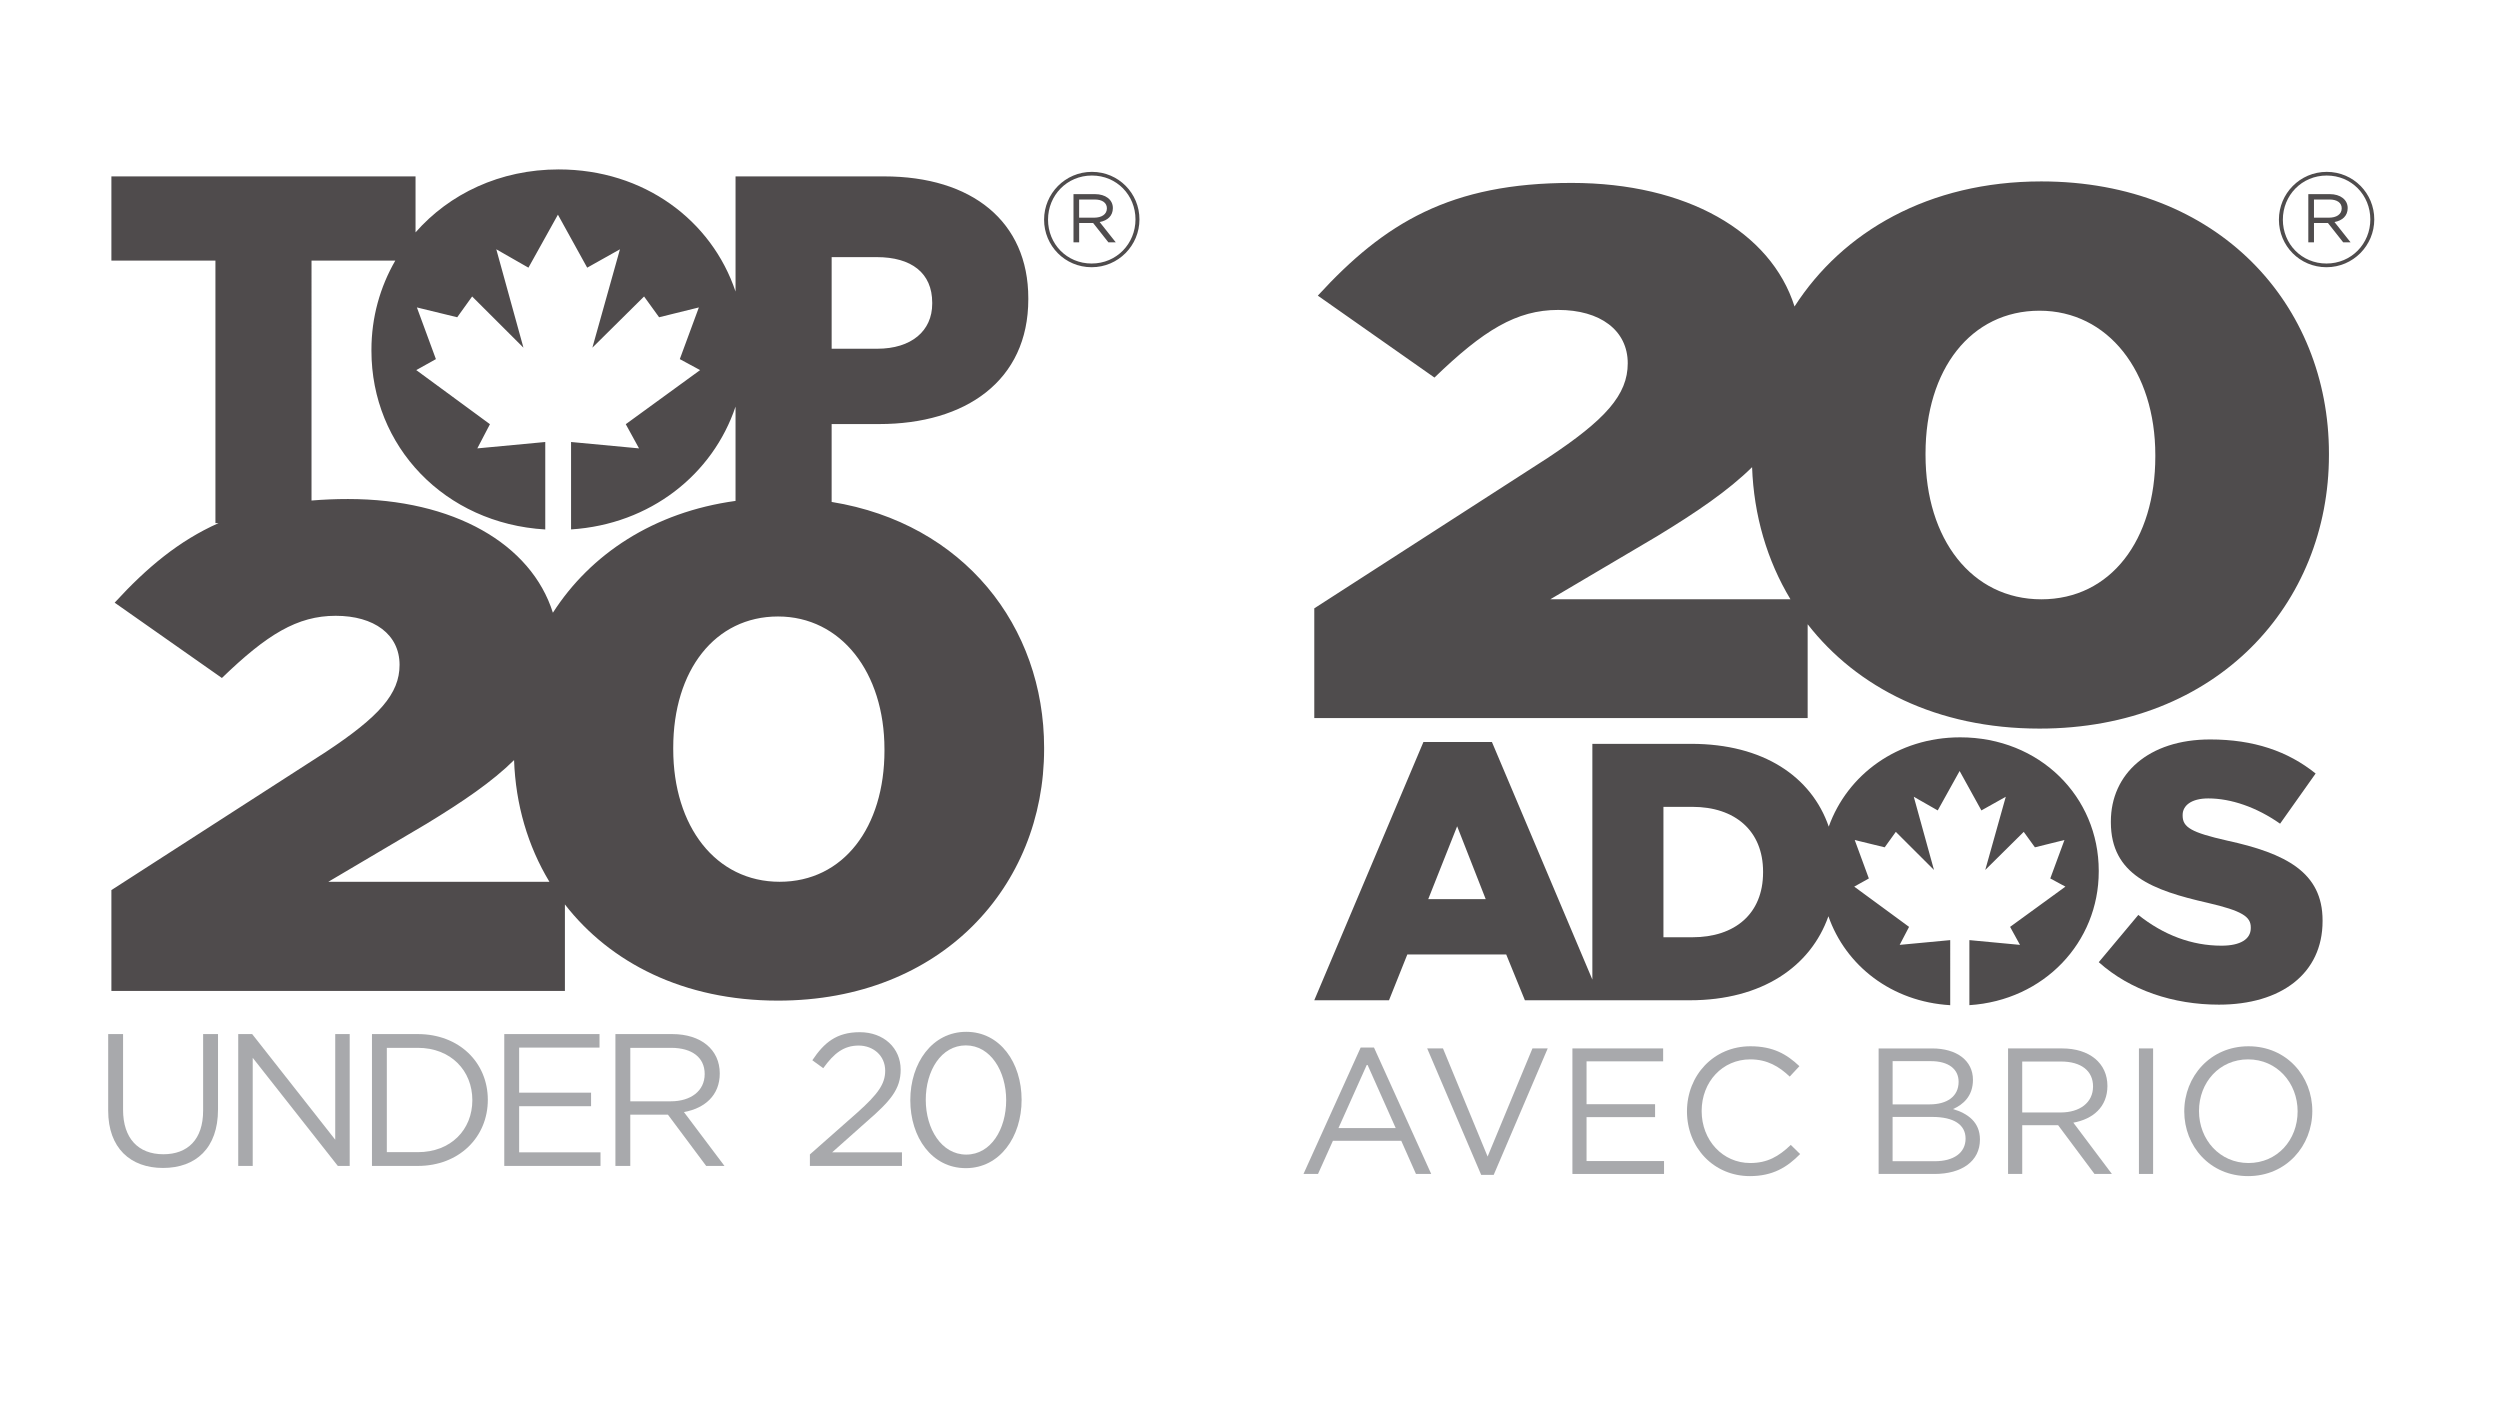 <?xml version="1.0" encoding="utf-8"?>
<!-- Generator: Adobe Illustrator 17.1.0, SVG Export Plug-In . SVG Version: 6.00 Build 0)  -->
<!DOCTYPE svg PUBLIC "-//W3C//DTD SVG 1.1//EN" "http://www.w3.org/Graphics/SVG/1.1/DTD/svg11.dtd">
<svg version="1.1" id="Layer_1" xmlns="http://www.w3.org/2000/svg" xmlns:xlink="http://www.w3.org/1999/xlink" x="0px" y="0px"
	 viewBox="0 0 179.339 100.5" enable-background="new 0 0 179.339 100.5" xml:space="preserve">
<g opacity="0.8">
	<path fill="#231F20" d="M78.309,19.169c-1.917,0-3.411-1.54-3.411-3.411c0-1.871,1.511-3.429,3.43-3.429
		c1.917,0,3.411,1.54,3.411,3.411C81.739,17.609,80.227,19.169,78.309,19.169z M78.328,12.592c-1.796,0-3.147,1.427-3.147,3.166
		c0,1.738,1.341,3.146,3.128,3.146c1.794,0,3.146-1.427,3.146-3.164C81.455,14.001,80.113,12.592,78.328,12.592z M78.885,15.928
		l1.153,1.454h-0.529l-1.094-1.387h-1.001v1.387h-0.407v-3.456h1.549c0.735,0,1.276,0.386,1.276,1.001
		C79.83,15.493,79.442,15.824,78.885,15.928z M78.534,14.312h-1.122v1.303h1.074c0.522,0,0.918-0.225,0.918-0.67
		C79.404,14.549,79.075,14.312,78.534,14.312z"/>
</g>
<g opacity="0.8">
	<path fill="#231F20" d="M166.89,19.169c-1.918,0-3.411-1.54-3.411-3.411c0-1.871,1.512-3.429,3.43-3.429
		c1.917,0,3.411,1.54,3.411,3.411C170.32,17.609,168.808,19.169,166.89,19.169z M166.909,12.592c-1.796,0-3.147,1.427-3.147,3.166
		c0,1.738,1.342,3.146,3.128,3.146c1.794,0,3.147-1.427,3.147-3.164C170.037,14.001,168.694,12.592,166.909,12.592z M167.466,15.928
		l1.153,1.454h-0.529l-1.095-1.387h-1v1.387h-0.407v-3.456h1.548c0.735,0,1.277,0.386,1.277,1.001
		C168.412,15.493,168.023,15.824,167.466,15.928z M167.115,14.312h-1.121v1.303h1.074c0.521,0,0.916-0.225,0.916-0.67
		C167.985,14.549,167.656,14.312,167.115,14.312z"/>
</g>
<g opacity="0.8">
	<path fill="#929497" d="M15.639,79.597c0,2.755-1.58,4.187-3.948,4.187c-2.335,0-3.93-1.432-3.93-4.104V74.18h1.067v5.431
		c0,2.04,1.081,3.19,2.891,3.19c1.743,0,2.852-1.057,2.852-3.121V74.18h1.068V79.597z"/>
	<path fill="#929497" d="M24.047,74.18h1.039v9.459h-0.852l-6.105-7.756v7.756h-1.04V74.18h1l5.959,7.579V74.18z"/>
	<path fill="#929497" d="M29.967,83.639h-3.284V74.18h3.284c2.972,0,5.027,2.041,5.027,4.716
		C34.994,81.571,32.939,83.639,29.967,83.639z M29.967,75.167h-2.217v7.484h2.217c2.39,0,3.917-1.623,3.917-3.73
		C33.885,76.816,32.357,75.167,29.967,75.167z"/>
	<path fill="#929497" d="M43.007,75.152h-5.766v3.231h5.16v0.972h-5.16v3.31h5.836v0.973h-6.903V74.18h6.833V75.152z"/>
	<path fill="#929497" d="M50.658,83.639l-2.743-3.677h-2.701v3.677h-1.067V74.18h4.067c2.082,0,3.419,1.121,3.419,2.824
		c0,1.582-1.083,2.5-2.57,2.771l2.907,3.864H50.658z M48.133,75.167h-2.918v3.836h2.905c1.418,0,2.431-0.729,2.431-1.957
		C50.551,75.869,49.661,75.167,48.133,75.167z"/>
	<path fill="#929497" d="M59.057,76.627l-0.784-0.569c0.851-1.271,1.742-2.013,3.404-2.013c1.717,0,2.933,1.135,2.933,2.689
		c0,1.39-0.729,2.242-2.393,3.686l-2.525,2.245h5.011v0.973h-6.605v-0.824l3.43-3.027c1.446-1.297,1.972-2.028,1.972-2.973
		c0-1.109-0.877-1.81-1.904-1.81C60.516,75.006,59.815,75.572,59.057,76.627z"/>
	<path fill="#929497" d="M69.286,83.798c-2.445,0-3.985-2.214-3.985-4.877c0-2.661,1.568-4.903,4.012-4.903
		c2.433,0,3.973,2.216,3.973,4.878C73.287,81.557,71.719,83.798,69.286,83.798z M69.286,74.992c-1.769,0-2.876,1.81-2.876,3.904
		c0,2.094,1.133,3.929,2.904,3.929c1.771,0,2.865-1.821,2.865-3.904C72.179,76.842,71.056,74.992,69.286,74.992z"/>
</g>
<path opacity="0.8" fill="#231F20" d="M59.658,36.007v-5.587h3.413c6.18,0,10.695-3.091,10.695-8.954v-0.073
	c0-5.507-4.05-8.739-10.341-8.739h-10.66v8.261c-1.709-5.107-6.559-8.761-12.689-8.761c-4.215,0-7.845,1.756-10.267,4.517v-4.016
	H7.991v6.04h7.463v18.833h0.22c-2.824,1.258-5.131,3.176-7.449,5.705l7.693,5.403c3.231-3.121,5.405-4.461,8.164-4.461
	c2.761,0,4.581,1.34,4.581,3.519c0,2.082-1.468,3.718-5.285,6.245L7.991,63.851v7.235h32.533v-6.206
	c3.246,4.18,8.508,6.9,15.289,6.9c11.745,0,19.087-8.226,19.087-18.04V53.64C74.899,44.92,69.139,37.545,59.658,36.007z
	 M59.658,18.445h3.235c2.488,0,3.98,1.135,3.98,3.268v0.072c0,1.953-1.492,3.232-3.945,3.232h-3.269V18.445z M23.554,63.255
	l7.047-4.163c2.602-1.584,4.709-3.016,6.276-4.566c0.111,3.183,0.986,6.165,2.536,8.729H23.554z M39.662,43.955
	c-1.555-4.937-7.115-8.157-14.699-8.157c-0.92,0-1.787,0.039-2.616,0.108V18.694h6.01c-1.091,1.888-1.712,4.068-1.712,6.396v0.071
	c0,6.861,5.252,12.394,12.47,12.821v-6.275l-4.874,0.458l0.906-1.735l-5.286-3.881l1.409-0.787l-1.364-3.708l2.893,0.705
	l1.071-1.491l3.68,3.673l-1.948-7.058l2.306,1.319l2.115-3.802l2.1,3.802l2.35-1.319l-1.978,7.058l3.709-3.673l1.078,1.491
	l2.852-0.705l-1.368,3.708l1.457,0.787L44.89,30.43l0.951,1.735l-4.876-0.458v6.271c5.688-0.365,10.17-3.945,11.799-8.81v6.765
	C46.894,36.738,42.359,39.751,39.662,43.955z M63.448,53.838c0,5.501-2.937,9.417-7.518,9.417c-4.581,0-7.635-3.966-7.635-9.515
	V53.64c0-5.552,2.995-9.416,7.516-9.416c4.521,0,7.636,4.014,7.636,9.515V53.838z"/>
<line opacity="0.8" fill="#929497" x1="85.949" y1="11.785" x2="85.949" y2="83.542"/>
<g opacity="0.8">
	<path fill="#231F20" d="M146.434,13.014c-8.07,0-14.256,3.608-17.702,8.972c-1.696-5.365-7.743-8.864-15.99-8.864
		c-8.686,0-13.416,2.859-18.208,8.086l8.368,5.877c3.515-3.395,5.881-4.852,8.881-4.852c3.005,0,4.984,1.458,4.984,3.828
		c0,2.264-1.597,4.045-5.749,6.793L94.281,43.64v7.871h35.392V44.78c3.532,4.539,9.262,7.486,16.632,7.486
		c12.777,0,20.763-8.949,20.763-19.625v-0.109C167.068,21.858,159.147,13.014,146.434,13.014z M111.21,42.991l7.668-4.529
		c2.821-1.717,5.106-3.27,6.809-4.95c0.123,3.455,1.075,6.695,2.754,9.479H111.21z M154.613,32.748
		c0,5.985-3.195,10.244-8.178,10.244c-4.985,0-8.306-4.314-8.306-10.351v-0.109c0-6.04,3.257-10.243,8.177-10.243
		c4.918,0,8.307,4.366,8.307,10.352V32.748z"/>
	<path fill="#231F20" d="M140.615,52.893c-4.492,0-8.094,2.676-9.428,6.406c-1.239-3.588-4.69-5.939-9.863-5.939h-7.095v16.912
		l-7.204-17.043h-4.915l-7.83,18.526h5.361l1.314-3.285h7.095l1.34,3.285h4.84h0.626h6.364c5.188,0,8.672-2.426,9.942-6.028
		c1.24,3.553,4.537,6.132,8.738,6.381V67.44l-3.626,0.341l0.674-1.291l-3.934-2.887l1.049-0.586l-1.014-2.759l2.151,0.525
		l0.797-1.109l2.738,2.732l-1.449-5.25l1.718,0.98l1.571-2.828l1.562,2.828l1.749-0.98l-1.472,5.25l2.76-2.732l0.802,1.109
		l2.119-0.525l-1.017,2.759l1.086,0.586l-3.969,2.887l0.71,1.291l-3.63-0.341v4.666c5.348-0.344,9.279-4.501,9.279-9.588v-0.054
		C150.554,57.15,146.325,52.893,140.615,52.893z M102.454,64.502l2.075-5.229l2.05,5.229H102.454z M126.475,62.584
		c0,2.969-2.023,4.651-5.071,4.651h-2.076V57.88h2.076c3.047,0,5.071,1.708,5.071,4.65V62.584z"/>
	<path fill="#231F20" d="M159.752,60.298c-2.548-0.579-3.179-0.947-3.179-1.787v-0.054c0-0.656,0.606-1.182,1.84-1.182
		c1.629,0,3.469,0.63,5.15,1.813l2.55-3.6c-1.997-1.603-4.441-2.443-7.568-2.443c-4.416,0-7.121,2.47-7.121,5.886v0.052
		c0,3.785,3.021,4.888,6.937,5.781c2.495,0.577,3.1,0.999,3.1,1.761v0.052c0,0.789-0.736,1.262-2.101,1.262
		c-2.129,0-4.152-0.762-5.966-2.207l-2.838,3.39c2.26,2.023,5.361,3.047,8.619,3.047c4.466,0,7.436-2.233,7.436-5.991v-0.053
		C166.611,62.584,163.984,61.217,159.752,60.298z"/>
</g>
<path opacity="0.8" fill="#929497" d="M102.669,84.214h-1.094l-1.055-2.379h-4.902l-1.069,2.379h-1.042l4.102-9.069h0.954
	L102.669,84.214z M98.075,76.329l-2.058,4.592h4.104L98.075,76.329z"/>
<path opacity="0.8" fill="#929497" d="M109.931,75.209h1.095l-3.873,9.069h-0.901l-3.872-9.069h1.133l3.202,7.757L109.931,75.209z"
	/>
<path opacity="0.8" fill="#929497" d="M119.307,76.136h-5.495v3.075h4.916v0.926h-4.916v3.151h5.558v0.926h-6.572v-9.005h6.509
	V76.136z"/>
<path opacity="0.8" fill="#929497" d="M125.531,84.369c-2.598,0-4.515-2.046-4.515-4.644c0-2.573,1.904-4.67,4.553-4.67
	c1.636,0,2.613,0.578,3.513,1.428l-0.696,0.747c-0.758-0.721-1.608-1.235-2.83-1.235c-1.994,0-3.487,1.608-3.487,3.705
	c0,2.096,1.505,3.73,3.487,3.73c1.235,0,2.045-0.476,2.908-1.299l0.669,0.656C128.194,83.74,127.165,84.369,125.531,84.369z"/>
<path opacity="0.8" fill="#929497" d="M141.531,77.461c0,1.184-0.721,1.788-1.429,2.097c1.067,0.322,1.931,0.938,1.931,2.187
	c0,1.556-1.301,2.47-3.269,2.47h-4v-9.005h3.833C140.373,75.209,141.531,76.084,141.531,77.461z M140.502,77.602
	c0-0.9-0.709-1.48-1.994-1.48h-2.74v3.101h2.663C139.652,79.223,140.502,78.67,140.502,77.602z M141.002,81.68
	c0-0.99-0.822-1.556-2.392-1.556h-2.843v3.177h3.023C140.154,83.301,141.002,82.697,141.002,81.68z"/>
<path opacity="0.8" fill="#929497" d="M150.249,84.214l-2.61-3.499h-2.573v3.499h-1.017v-9.005h3.872
	c1.982,0,3.256,1.068,3.256,2.689c0,1.505-1.03,2.38-2.445,2.637l2.765,3.679H150.249z M147.844,76.149h-2.779v3.654h2.765
	c1.351,0,2.316-0.696,2.316-1.866C150.146,76.818,149.298,76.149,147.844,76.149z"/>
<path opacity="0.8" fill="#929497" d="M154.454,75.209v9.005h-1.016v-9.005H154.454z"/>
<path opacity="0.8" fill="#929497" d="M161.27,84.369c-2.74,0-4.581-2.149-4.581-4.644c0-2.495,1.866-4.67,4.606-4.67
	c2.74,0,4.58,2.147,4.58,4.645C165.875,82.195,164.011,84.369,161.27,84.369z M161.27,75.995c-2.057,0-3.524,1.647-3.524,3.705
	c0,2.058,1.491,3.73,3.55,3.73c2.058,0,3.525-1.646,3.525-3.705C164.82,77.667,163.328,75.995,161.27,75.995z"/>
</svg>
